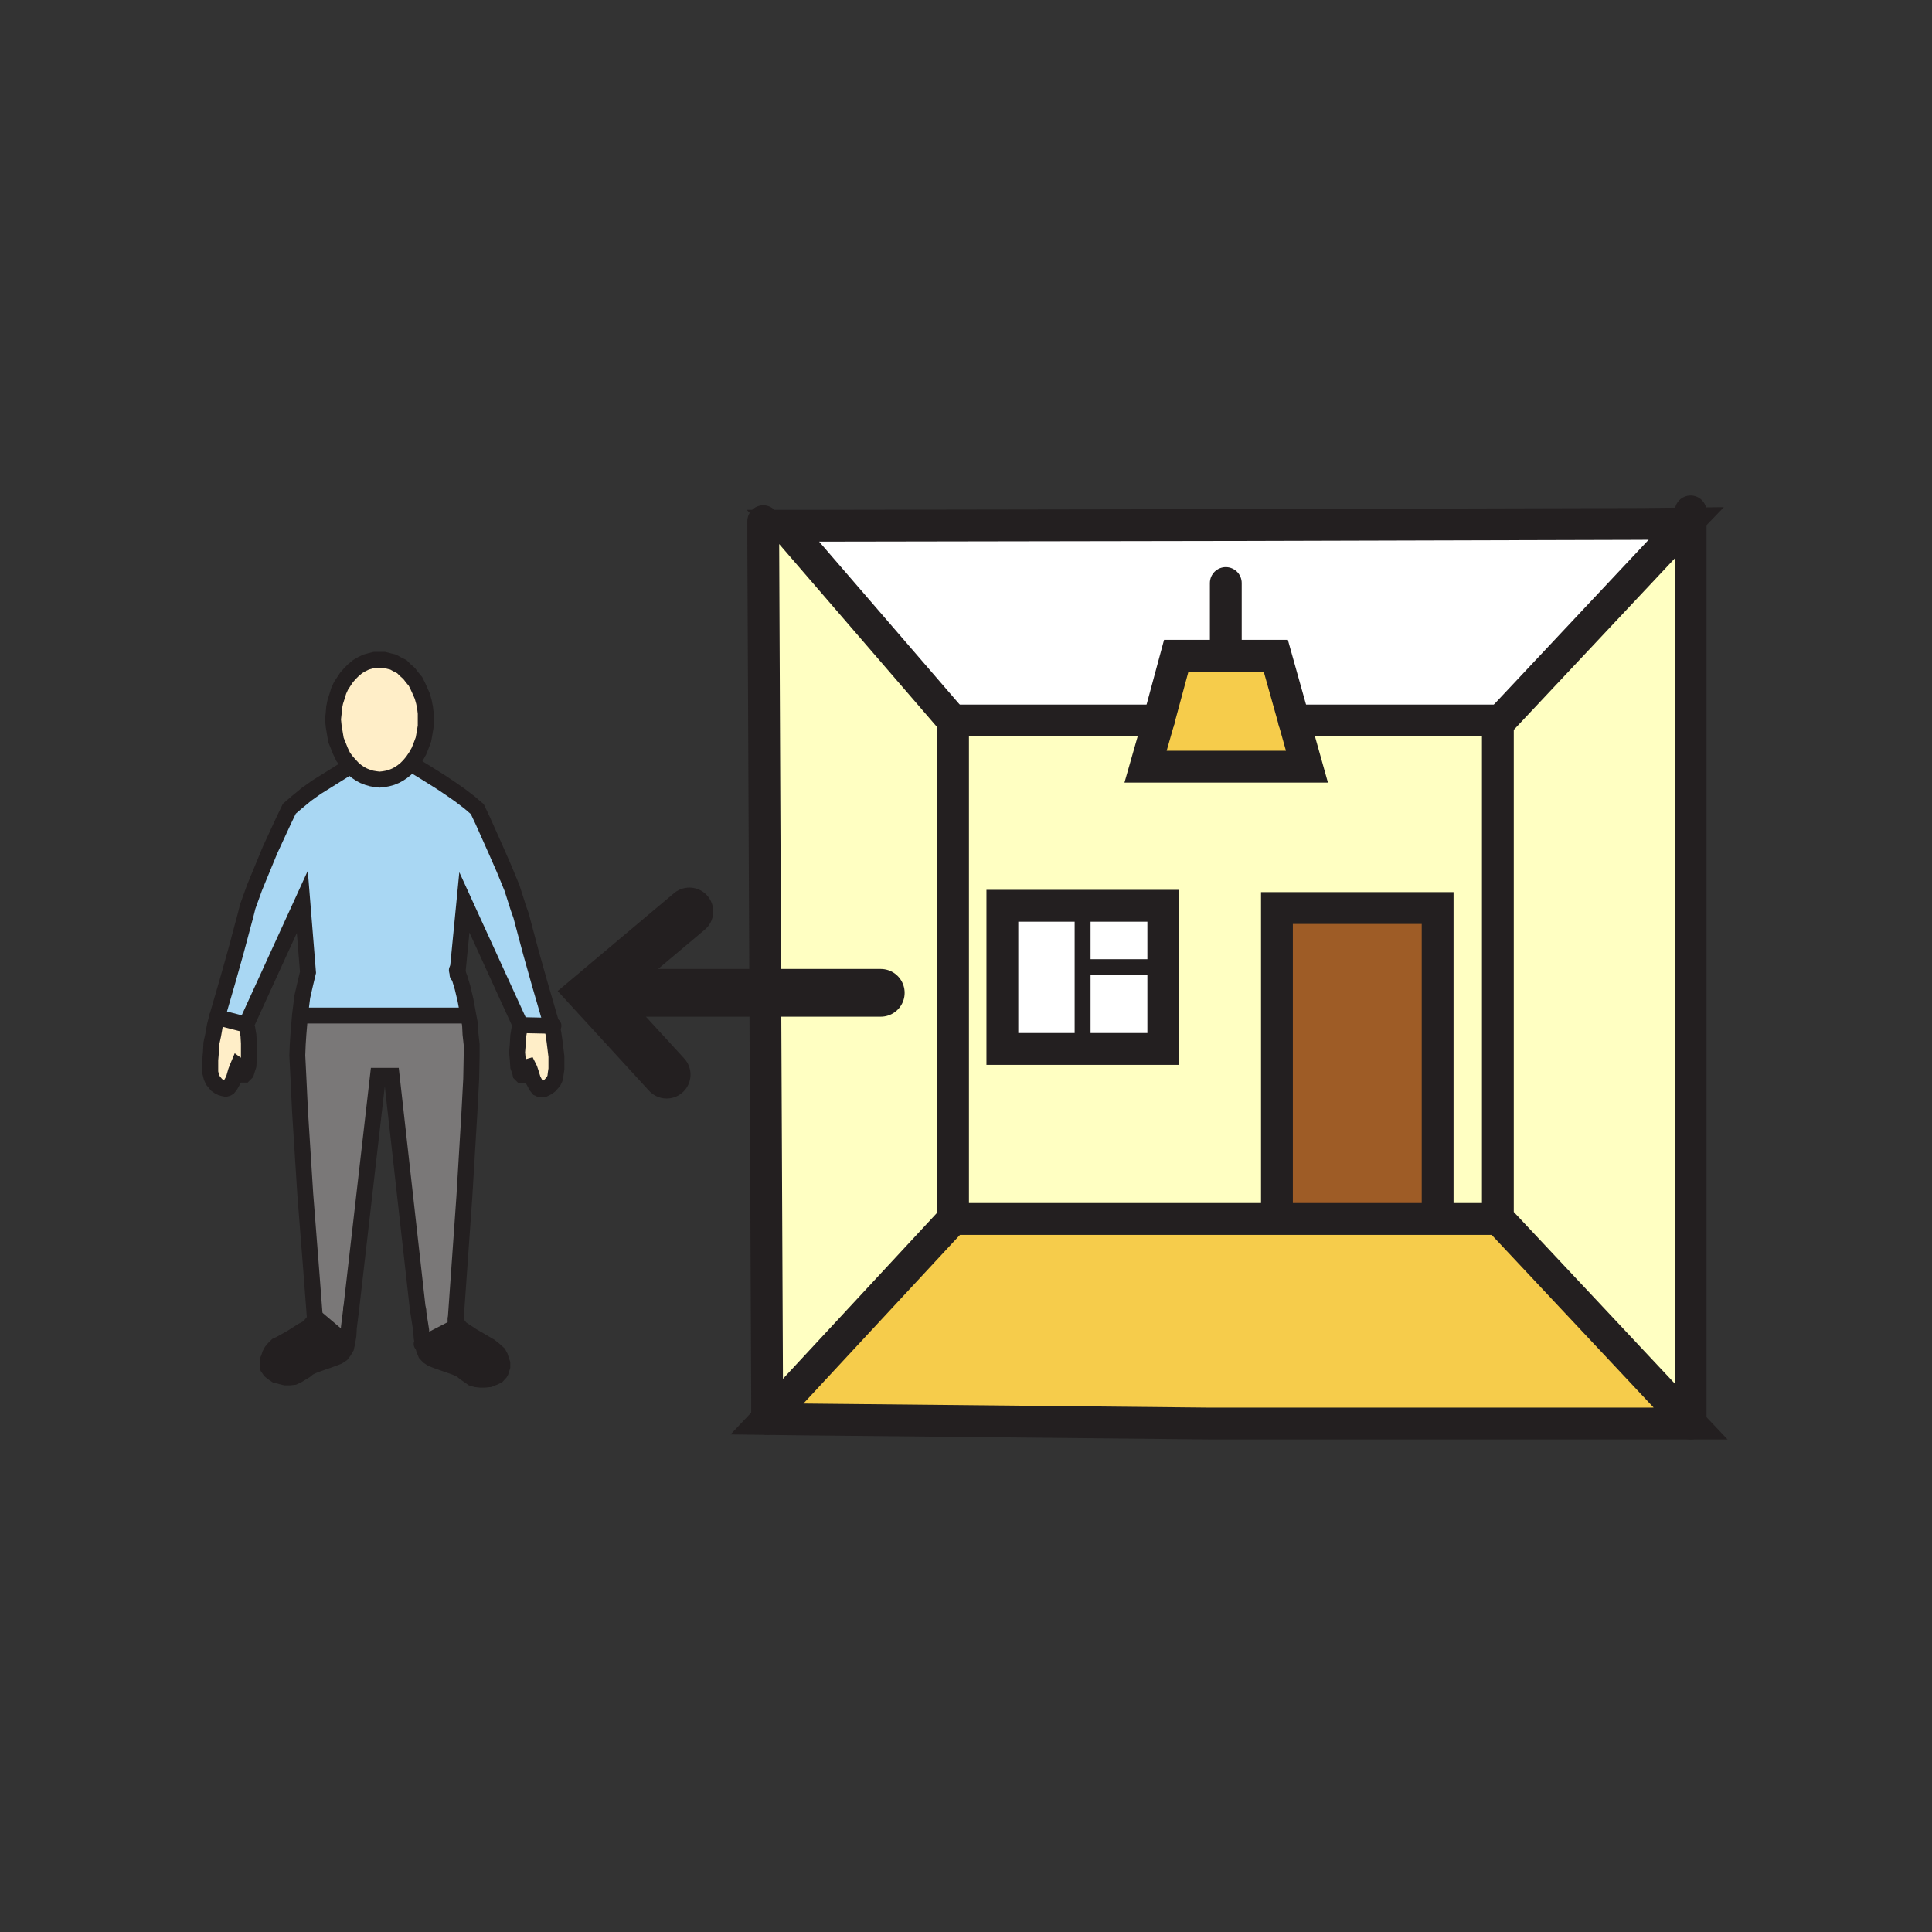 <svg id="Layer_1" xmlns="http://www.w3.org/2000/svg" viewBox="0 0 850 850"><rect x="0" y="0" width="850" height="850" fill="#333333" stroke="none"/><style>.st0{fill:#a9d7f3}.st1{fill:#7a7878}.st2{fill:#ffffc2}.st3{fill:#f6cc4b}.st4{fill:#fff}.st5{fill:#9e5c26}.st6{fill:#ffeec8}.st7{fill:#231f20}.st10,.st8,.st9{fill:none;stroke:#231f20;stroke-width:14;stroke-linecap:round;stroke-miterlimit:10}.st10,.st9{stroke-width:7}.st10{stroke-width:21}</style><path class="st0" d="M242.8 451.3L229 451l-24.7-54-3 30.8 1 2.7 1.2 4 1.3 5.5 1.2 6.5-.7.3h-70.5l-2.8-.3 1-8 1.3-5.7 1.2-5-2.5-31-24.7 54-12.8-3.3L100 432l3.8-13.5 3.2-12 1-3.7 1-4 3-8.3 3.5-8.5 3.3-8 6-13 2.5-5.2 3.5-3 4-3.3 4.5-3.2 4.5-2.8 7.2-4.5 3.3-2 1.2 1.3 1.5 1.2 1.5 1 1.5.8 1.8.7 1.7.5 1.8.3 1.7.2 1.8-.2 1.7-.3 1.8-.5 1.7-.7 1.5-.8 1.5-1 1.5-1.2 1.5-1.5 3 .5 3.3 2 7.2 4.5 4.5 3 4.3 3 4.2 3.2 3.5 3 2.5 5.3 5.8 13 3.5 8 3.5 8.5 2.7 8.5 1.3 3.7 1 3.8 3.2 12 3.8 13.5 4.5 15.5z"/><path class="st1" d="M200.5 580.3v.7l.3.8 1 1.5h-.3l-15.5 8-.5-2.8-.2-3.2-1.5-9.5-11.5-102.5h-6L154.5 576l-1 8-.2 3.5-.5 3-1.3-.2-13-11v.2l-1.5-19.7-2.7-34.5L132 489l-.7-14.7-.5-10 .2-5 .3-4.5.7-8.3 2.8.3h70.5l.7-.3.8 4.3.2 4.2.5 4.5v5l-.2 10.3-.8 15-2.2 36.7z"/><path class="st2" d="M743.8 238.3v376L735 617l-75.7-80.7h-.3V317.8h.5l77-82z"/><path class="st2" d="M743.8 614.3v12L735 617z"/><path class="st3" d="M735 617l8.8 9.3h-26v-4z"/><path class="st4" d="M539.3 288.5h-21.8l-7.7 28.5h-90.5v.3l-71-82.3 12.5-3.7 179-.3 181.7-.5 15 5.3-77 82h-.5v-.8h-89.7l-8-28.5z"/><path class="st3" d="M659.3 536.3L735 617l-17.2 5.3v4h-186l-178.3-1.8-10.5-6 76.3-82.2H659z"/><path class="st2" d="M419.3 317.3v-.3h90.5l-5.8 20.3h71l-5.8-20.3H659v219.3h-26.5V399.5h-70.8v136.8H419.3v-219zm92.5 144.2v-63H441v63h70.8z"/><path class="st5" d="M632.5 533.5v2.8h-70.7V399.5h70.7z"/><path class="st3" d="M569.3 317l5.7 20.3h-71l5.8-20.3zM539.3 288.5h22l8 28.5h-59.5l7.7-28.5z"/><path class="st4" d="M511.8 425.5v36h-35.5v-36zM511.8 398.5v27h-35.5v-27zM476.3 458.3v3.2H441v-63h35.3v27z"/><path class="st2" d="M419.3 317.3v219L343 618.5l-5.5-3-1.7-376.5 12.5-4z"/><path class="st3" d="M353.5 624.5l-16-.2 5.5-5.8z"/><path class="st2" d="M343 618.5l-5.5 5.8v-8.8z"/><path class="st6" d="M242.8 451.3l.7 3.5.5 3.5.8 6.5v5.5l-.3 2-.2 1.7-.3.8-.5 1-1.5 1.7-1 .8-1 .5-1 .5h-1.2l-.5-.3-.5-.2-.8-1-.7-1.3-.8-1.5-1-3.2-.5-1.5-.5-1-.7.2-.5.5-.3.5-.2.8-.3 1.2-.2.5h-.8l-.5-.5-.2-1-.8-2.2-.2-3-.3-3.3.3-3.7.2-3.5.5-3 .5-1.8z"/><path class="st7" d="M215.5 592.3l1.3 1 1.2 1 1.3 1.2.7 1.3.5 1.5.5 1.5v1.5l-.5 1.5-.2.7-.3.5-1.2 1.3-1.5.7-2 .8-2 .2h-2l-1.8-.2-1.7-.5-3.3-2.3-1.2-1-.8-.5-2.2-1-6.3-2.2-2.2-.8-1.8-.7-1.5-1-1.2-1.3-.8-2-.5-2.2 15.5-8h.3l1 1.2 1.5 1 3.5 2.3z"/><path class="st6" d="M154.3 337l-1.8-2-1.5-2-1.2-2.5-1-2.5-1-2.5-.5-3-.5-3-.3-3 .3-2.7.2-2.5.5-2.5.8-2.5.7-2.3 1-2.2 1.3-2 1.2-1.8 1.5-1.7 1.5-1.5 1.8-1.5 1.7-1 2-1 1.8-.5 2-.5h4.2l2 .5 2 .5 1.8 1 2 1 1.5 1.5 1.7 1.5 1.3 1.7 1.5 1.8 1 2 1 2.2 1 2.3.7 2.5.5 2.5.3 2.5v5.7l-.5 3-.5 2.8-1 2.7-1 2.5-1.3 2.3-1.5 2.2-1.5 1.8-1.5 1.5-1.5 1.2-1.5 1-1.5.8-1.7.7-1.8.5-1.7.3-1.8.2-1.7-.2-1.8-.3-1.7-.5-1.8-.7-1.5-.8-1.5-1-1.5-1.2z"/><path class="st7" d="M138.5 579.5v-.2l13 11 1.3.2-.5 2.3-1 1.7-1 1.3-1.5 1-1.8.7-2.2.8-6.3 2.2-2.2 1-.8.5-1.2 1-3.3 2-1.7.8-1.8.2h-2l-2-.5-2-.5-1.5-1-1.2-1-.3-.5-.5-.7-.2-1.5v-1.8l.5-1.2.5-1.5.7-1.3 1-1.2 1.3-1.3 1.5-.7 5-2.8 4.7-3 2.3-1.2 1.5-1.5 1.2-1.5.3-.8z"/><path class="st6" d="M108.3 450.8l.5 1.7.5 3 .2 3.5v7l-.2 2.8-.8 2.5-.2.7-.8.8h-.5l-.2-.5-.3-1.3-.5-1.2-.5-.5-.7-.5-.5 1.2-.5 1.3-1 3.5-.8 1.5-.7 1.2-.8 1-.5.3-.7.2-1-.2-1-.3-1-.5-1-.7-1.5-1.8-.5-1-.3-.7-.5-2v-5.5l.3-3.5.2-3.8.8-3.7.7-4 1-3.8z"/><path class="st8" d="M569.3 317H659v219.3H419.3V317h90.5M659.3 536.3L735 617l8.8 9.3h-212l-178.3-1.8-16-.2 5.5-5.8 76.3-82.2"/><path class="st8" d="M419.8 317.8l-.5-.5-71-82.3-3.5-3.7h16l179-.3 181.7-.5 20.3-.2-5.3 5.5-77 82M335.8 229.3v9.7l1.7 376.5v8.8M743.8 238.3v388M743.8 225v13.3M511.8 425.5v36H441v-63h70.8zM561.8 533.5v-134h70.7v134"/><path class="st9" d="M476.3 399.5v58.8M476.3 425.5h35.5"/><path class="st8" d="M539.3 256.5v32M509.8 317l-5.8 20.3h71l-5.7-20.3-8-28.5h-43.8z"/><path class="st9" d="M154.3 337l-1.8-2-1.5-2-1.2-2.5-1-2.5-1-2.5-.5-3-.5-3-.3-3 .3-2.7.2-2.5.5-2.5.8-2.5.7-2.3 1-2.2 1.3-2 1.2-1.8 1.5-1.7 1.5-1.5 1.8-1.5 1.7-1 2-1 1.8-.5 2-.5h4.2l2 .5 2 .5 1.8 1 2 1 1.5 1.5 1.7 1.5 1.3 1.7 1.5 1.8 1 2 1 2.2 1 2.3.7 2.5.5 2.5.3 2.5v5.7l-.5 3-.5 2.8-1 2.7-1 2.5-1.3 2.3-1.5 2.2-1.5 1.8-1.5 1.5-1.5 1.2-1.5 1-1.5.8-1.7.7-1.8.5-1.7.3-1.8.2-1.7-.2-1.8-.3-1.7-.5-1.8-.7-1.5-.8-1.5-1-1.5-1.2zM95.5 447.5L100 432l3.8-13.5 3.2-12 1-3.7 1-4 3-8.3 3.5-8.5 3.3-8 6-13 2.5-5.2 3.5-3 4-3.3 4.5-3.2 4.5-2.8 7.2-4.5 3.3-2M138.5 579.5l-1.5-19.7-2.7-34.5L132 489l-.7-14.7-.5-10 .2-5 .3-4.5.7-8.3 1-8 1.3-5.7 1.2-5-2.5-31-24.7 54 .5 1.7.5 3 .2 3.5v7l-.2 2.8-.8 2.5-.2.7-.8.8h-.5l-.2-.5-.3-1.3-.5-1.2-.5-.5-.7-.5-.5 1.2-.5 1.3-1 3.5-.8 1.5-.7 1.2-.8 1-.5.3-.7.2-1-.2-1-.3-1-.5-1-.7-1.5-1.8-.5-1-.3-.7-.5-2v-5.5l.3-3.5.2-3.8.8-3.7.7-4 1-3.8M138.5 580.8v-1.3M241.8 447.8l-4.5-15.5-3.8-13.5-3.2-12-1-3.8-1.3-3.7-2.7-8.5-3.5-8.5-3.5-8-5.8-13-2.5-5.3-3.5-3-4.2-3.2-4.3-3-4.5-3-7.2-4.5-3.3-2M201.3 428.8v-1l3-30.8 24.7 54-.5 1.8-.5 3-.2 3.5-.3 3.7.3 3.3.2 3 .8 2.2.2 1 .5.5h.8l.2-.5.3-1.2.2-.8.3-.5.5-.5.7-.2.5 1 .5 1.5 1 3.2.8 1.5.7 1.3.8 1 .5.2.5.3h1.2l1-.5 1-.5 1-.8 1.5-1.7.5-1 .3-.8.2-1.7.3-2v-5.5l-.8-6.5-.5-3.5-.7-3.5-1-3.5"/><path class="st9" d="M200.5 581v-.7l3.8-53.8 2.2-36.7.8-15 .2-10.3v-5l-.5-4.5-.2-4.2-.8-4.3-1.2-6.5-1.3-5.5-1.2-4-1-2.7-.3-1M154.5 575.8v.2l-1 8-.2 3.5-.5 3-.5 2.3-1 1.7-1 1.3-1.5 1-1.8.7-2.2.8-6.3 2.2-2.2 1-.8.5-1.2 1-3.3 2-1.7.8-1.8.2h-2l-2-.5-2-.5-1.5-1-1.2-1-.3-.5-.5-.7-.2-1.5v-1.8l.5-1.2.5-1.5.7-1.3 1-1.2 1.3-1.3 1.5-.7 5-2.8 4.7-3 2.3-1.2 1.5-1.5 1.2-1.5.3-.8.2-1v-.2"/><path class="st9" d="M183.8 575.8l1.5 9.5.2 3.2.5 2.8.5 2.2.8 2 1.2 1.3 1.5 1 1.8.7 2.2.8 6.3 2.2 2.2 1 .8.5 1.2 1 3.3 2.3 1.7.5 1.8.2h2l2-.2 2-.8 1.5-.7 1.2-1.3.3-.5.2-.7.5-1.5v-1.5l-.5-1.5-.5-1.5-.7-1.3-1.3-1.2-1.2-1-1.3-1-7.7-4.5-3.5-2.3-1.5-1-1-1.2-1-1.5-.3-.8v-.7"/><path class="st9" d="M184 576.3l-.2-.5-11.5-102.5h-6L154.5 576M134.8 446.8h70.5"/><path class="st8" d="M743.8 238.3"/><path class="st9" d="M95.5 447.5l12.8 3.3M229 451l13.8.3h.7M138.5 579.3l13 11M185.5 591.3h.5l15.5-8"/><path class="st10" d="M261.3 436.8h126.2M303.3 401l-42.8 36 32.8 35.8"/></svg>